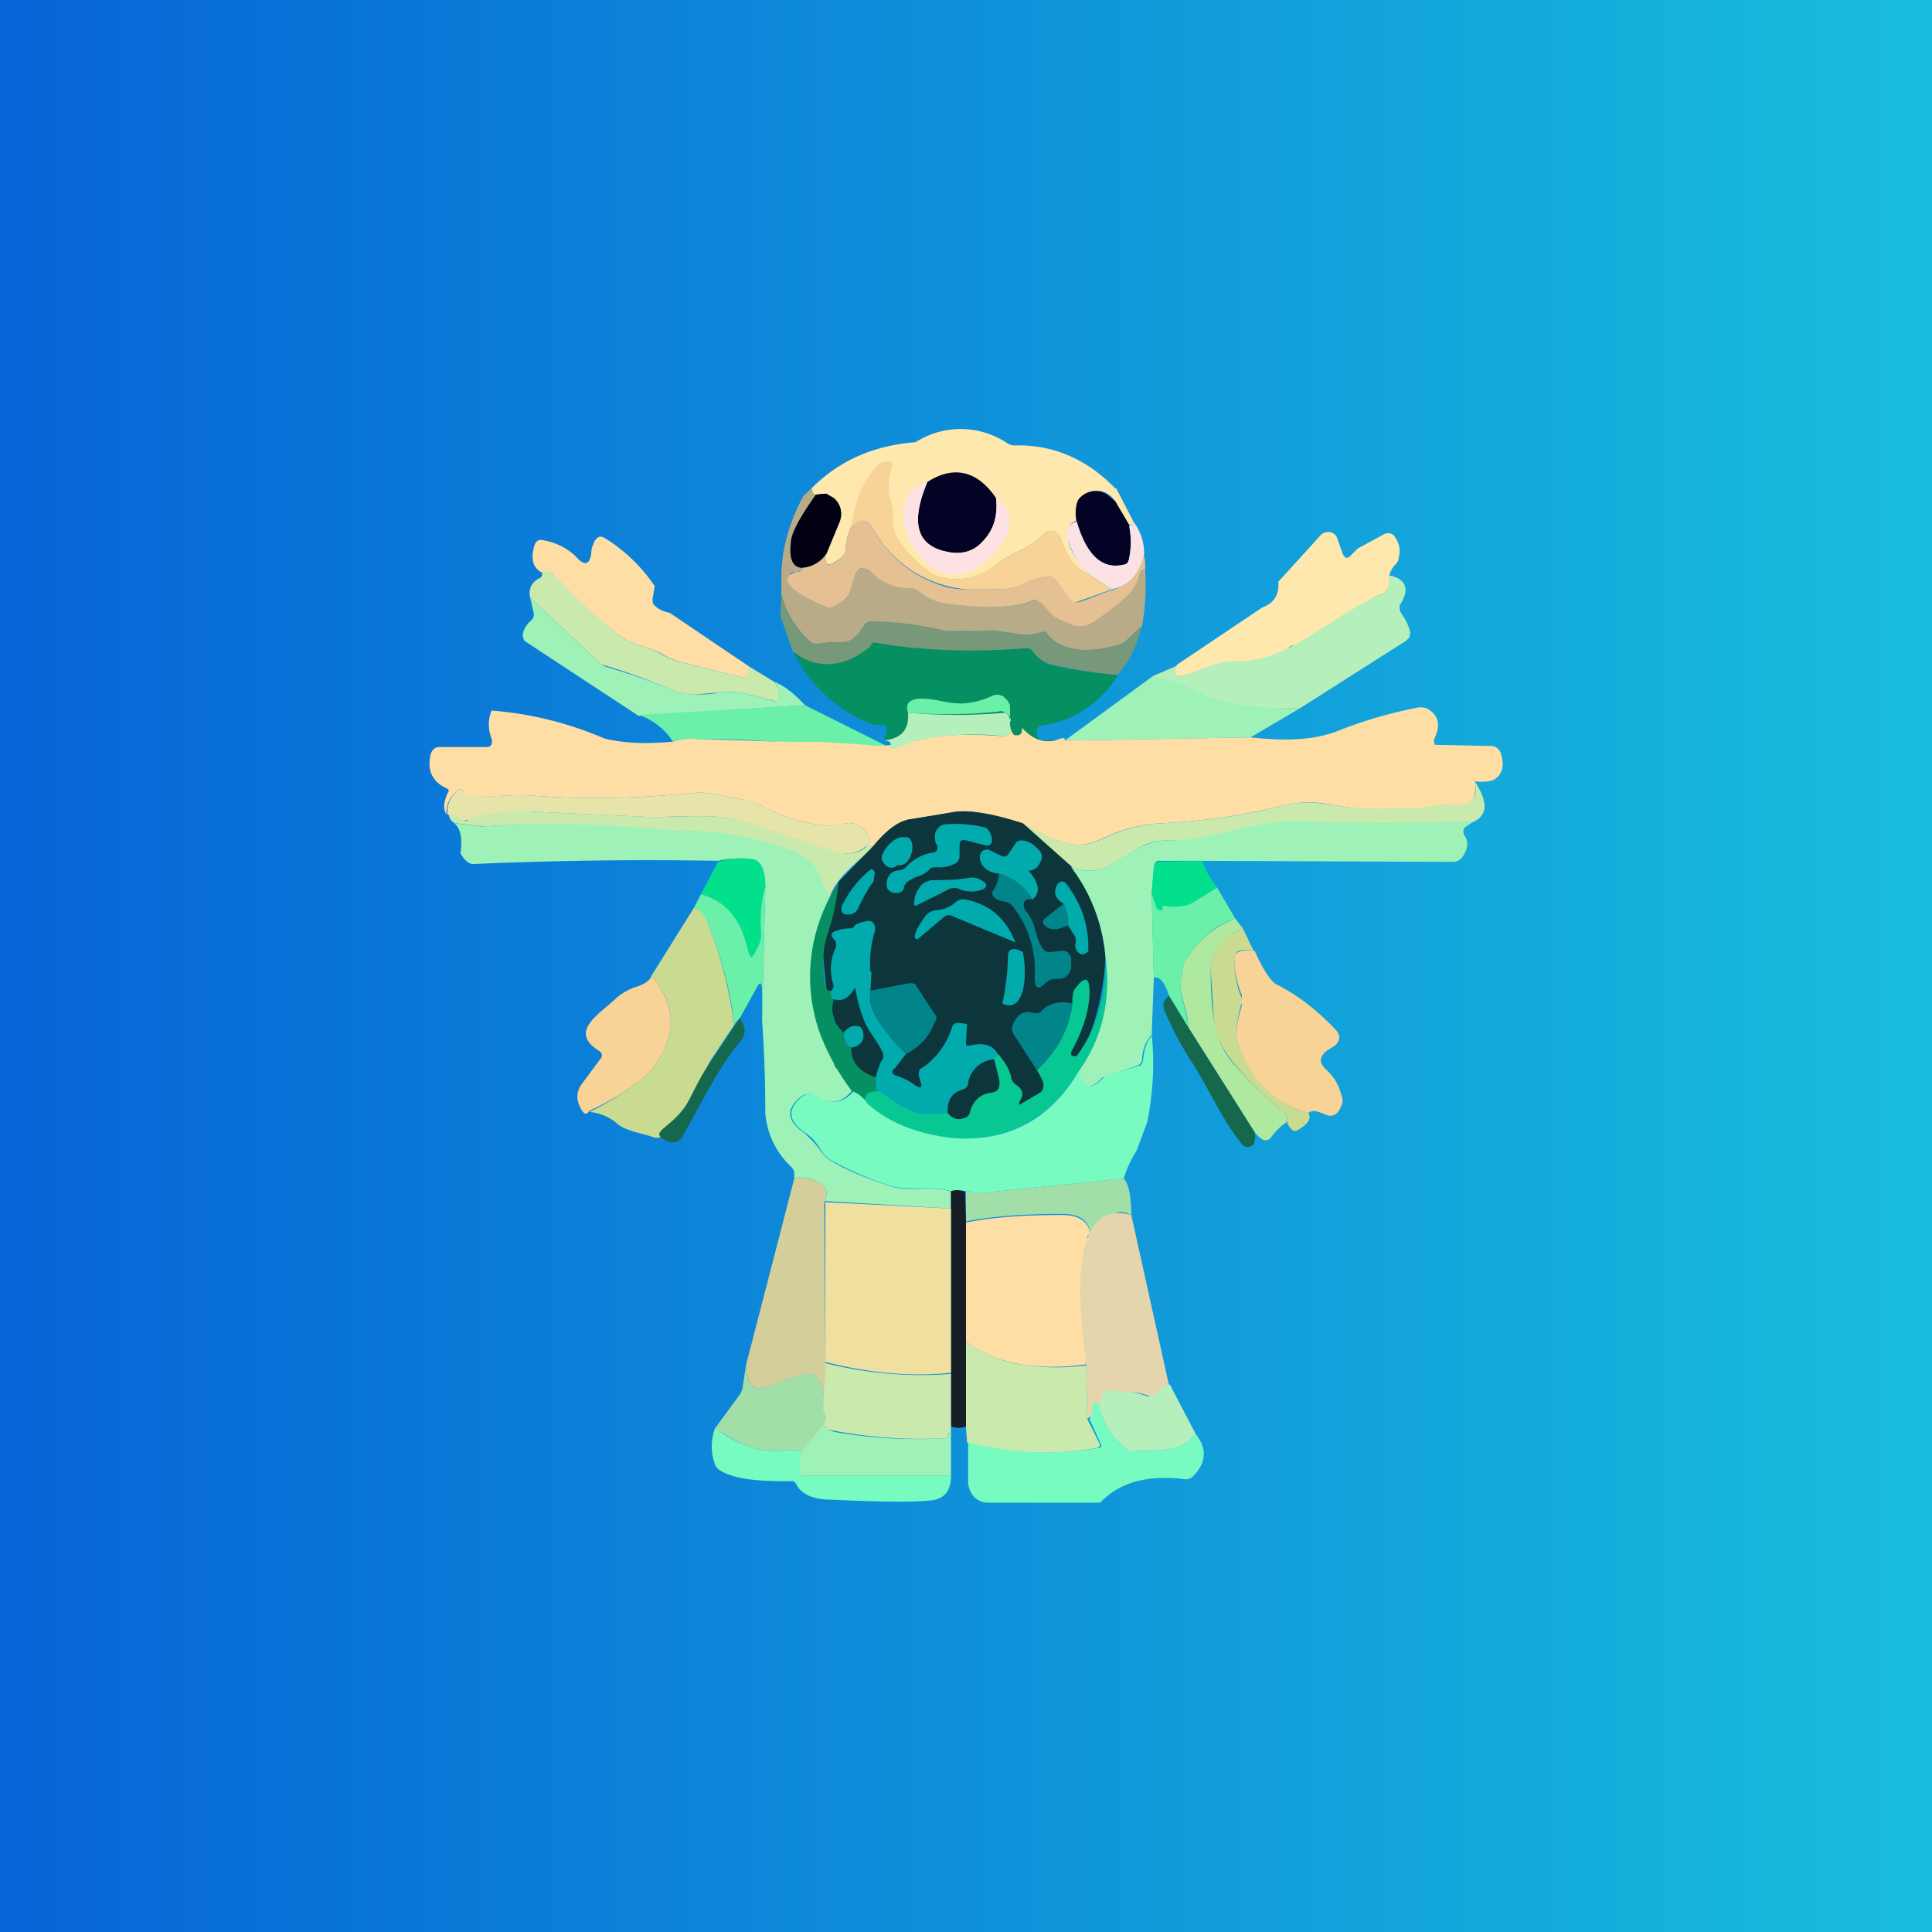 <!-- by TradingView --><svg width="18" height="18" viewBox="0 0 18 18" xmlns="http://www.w3.org/2000/svg"><path fill="url(#a0pyvik5a)" d="M0 0h18v18H0z"/><path d="m10.4 4.55.16.31c0 .02-.01.03-.04.03l-.13-.22c-.14-.2-.4-.07-.36.18-.08.03-.1.1-.07.22.03.09.1.19.2.29-.17-.06-.24-.24-.28-.35a.1.1 0 0 0-.03-.04.09.09 0 0 0-.12 0 .77.77 0 0 1-.25.17c-.07.03-.14.08-.21.13a.58.58 0 0 1-.5.11.7.7 0 0 1-.36-.15c-.11-.11-.06-.25-.12-.38-.06-.16-.16-.42-.36.06a.46.46 0 0 0-.05.2c0 .06-.05.1-.13.14-.03.02-.05 0-.06-.02v-.07l.13-.3c.07-.18-.1-.27-.22-.25-.02 0-.03-.02-.04-.06.26-.26.58-.4.97-.43a.78.78 0 0 1 .84 0c.03.02.05.03.08.03.35-.01.67.12.94.4Z" fill="#FFE8AD"/><path d="m10.16 5.36.2.13-.36.13c-.04.02-.09-.01-.1-.06a.29.29 0 0 0-.07-.16.07.07 0 0 0-.06-.03.7.7 0 0 0-.23.07.55.55 0 0 1-.23.05h-.3a1.1 1.1 0 0 1-.88-.57c-.05-.09-.12-.09-.2 0 .03-.24.1-.43.25-.59a.1.1 0 0 1 .07-.03h.03c.03 0 .04.02.03.05a.53.53 0 0 0 0 .35c.01.04.02.1.01.14-.03.2.33.51.45.54.17.04.34 0 .5-.11.07-.05.14-.1.21-.13.1-.04.17-.1.25-.17.05-.05.13-.03.15.04.04.1.11.29.28.35Z" fill="#F8D397"/><path d="M7.56 4.55c.01.04.02.06.04.06-.14.2-.22.34-.23.43-.02.16.01.25.11.25 0 .03-.03.04-.07.04-.05 0-.06.02-.03.06v.03c0 .03.01.05.04.05l.41.11c.04.01.06 0 .08-.04l.06-.19c.02-.06.1-.08.14-.03.1.11.22.16.37.16.03 0 .06 0 .08.03.07.06.15.1.24.1.21.04.61.08.84-.02.05-.02.1-.02.15 0 .06.03.1.08.15.13l.02.03H10a.7.7 0 0 0 .45-.15.46.46 0 0 0 .17-.26c0-.02.02-.03.05-.03.01.19 0 .36-.03.52l-.16.15a.16.16 0 0 1-.07.03c-.2.06-.5.09-.65-.1-.01-.02-.03-.03-.06-.02a.42.42 0 0 1-.21.02 1.4 1.4 0 0 0-.24-.03h-.47a3.4 3.4 0 0 0-.66-.09.08.08 0 0 0-.07.04l-.09.13-.02.03H7.9a.9.9 0 0 0-.28.01c-.03 0-.05 0-.07-.02a.9.9 0 0 1-.27-.44v-.21c.01-.24.08-.47.19-.68a.13.13 0 0 1 .05-.06l.04-.04Z" fill="#B9AA88"/><path d="M10.52 4.9c.02.1.02.2 0 .3 0 .04-.02.05-.05.06-.24.06-.37-.16-.44-.4-.02-.1 0-.18.02-.21a.22.22 0 0 1 .08-.06.2.2 0 0 1 .19.02l.07.06.13.22Z" fill="#050325"/><path d="M7.6 4.61a.43.43 0 0 1 .1-.01l.07.04a.2.2 0 0 1 .05.23l-.12.29a.3.3 0 0 1-.22.13c-.1 0-.13-.09-.11-.25.01-.09.09-.23.23-.43Z" fill="#020113"/><path d="M10.35 5.5c.16-.04.26-.15.3-.35.02.05.02.1.02.16-.03 0-.04 0-.05.03-.02.1-.08.19-.17.26-.36.28-.35.28-.62.15-.05-.03-.14-.18-.2-.16-.22.1-.62.06-.83.03a.47.47 0 0 1-.24-.11.12.12 0 0 0-.08-.03.46.46 0 0 1-.37-.16.08.08 0 0 0-.04-.02c-.04-.02-.08 0-.1.05l-.06.19c-.02.04-.15.13-.19.12-.06-.02-.57-.23-.31-.33.04 0 .06 0 .07-.04a.3.3 0 0 0 .22-.13c-.01.02-.01.05 0 .07 0 .03.02.04.05.02.08-.03.12-.08.13-.14 0-.08.02-.14.05-.2.08-.08.15-.08.2.01a1.11 1.11 0 0 0 .6.52.7.7 0 0 0 .28.05h.3c.08 0 .15-.02.23-.05a.7.7 0 0 1 .23-.07c.02 0 .05 0 .06.03.24.26.05.27.52.1Z" fill="#E4C093"/><path d="M10.03 4.85c.07.25.2.47.44.41.03 0 .04-.02.05-.06.02-.1.02-.2 0-.3.03-.01.04-.02.04-.04.06.08.1.18.1.3-.05.2-.15.3-.3.33l-.2-.13a.71.71 0 0 1-.2-.3c-.04-.1-.01-.18.07-.2Z" fill="#FCE2E5"/><path d="m12.65 5.11.24-.13a.08.08 0 0 1 .06-.01c.02 0 .04.02.05.04.04.06.05.12.03.19 0 .03-.02.05-.04.07a.26.26 0 0 0-.05.1.2.2 0 0 1 0 .1l-.05.06c-.2.07-.34.22-.5.4a.9.9 0 0 1-.32.08.1.1 0 0 0-.07.03.76.76 0 0 1-.55.2c-.16-.01-.3.03-.46.06-.04 0-.05-.02-.04-.05 0-.02 0-.04.02-.06l.79-.53c.11-.04.16-.12.15-.24l.4-.44c.05-.04.13-.03.15.04l.05.14c.02.04.04.05.07.02l.07-.07Z" fill="#FFE8AD"/><path d="m6.1 5.46-.02.12c0 .03 0 .05.03.07.03.03.08.05.13.06l.74.5c0 .07-.03.1-.07.1l-.56-.14a.63.63 0 0 1-.17-.07c-.14-.08-.28-.08-.41-.18a4.46 4.46 0 0 1-.6-.55.12.12 0 0 0-.07-.04h-.06c-.07-.04-.1-.12-.06-.25.01-.03.03-.05.06-.05.14.02.25.08.33.16.08.09.13.07.14-.05 0-.04.02-.07.03-.1.03-.04.05-.05.09-.03.18.11.34.26.47.45Z" fill="#FEDEA5"/><path d="M5.04 5.32h.06l.08.05c.17.19.36.37.59.55.13.1.27.1.4.18.06.03.12.06.18.07l.56.14c.04 0 .06-.03.07-.1l.23.14c.05.06.06.1.05.15 0 .03-.03.04-.05.03-.17-.04-.33-.1-.5-.08l-.23.02a.51.51 0 0 1-.22-.04 5.06 5.06 0 0 0-.66-.24l-.66-.62c-.02-.08.01-.15.1-.19l.01-.02v-.04Z" fill="#C9E9AD"/><path d="M12.94 5.36c.16.03.2.13.1.28 0 .03 0 .06.02.08.04.06.07.12.08.18l-.01.04-.03.03-.99.63-1.5-.02c-.03 0-.04-.01-.04-.05 0-.02 0-.05.02-.07a.24.24 0 0 1 .09-.04c.04-.02.07-.06.06-.12l.23-.1a.12.12 0 0 0-.02.05c0 .03 0 .05.04.05.15-.03.35-.15.51-.14.52.02.92-.45 1.39-.63l.04-.05a.2.2 0 0 0 0-.12Z" fill="#B5EFBB"/><path d="M7.28 5.54a.9.9 0 0 0 .27.44c.02.02.04.03.07.02.26-.05.28.05.43-.17a.08.08 0 0 1 .07-.04c.23 0 .44.03.66.08.07.02.23.02.47 0l.24.04c.07.01.15 0 .21-.02.03 0 .05 0 .06.02.15.19.45.16.65.1.03 0 .05-.01.07-.03l.16-.15c-.05.2-.13.35-.23.46a4.63 4.63 0 0 1-.62-.1.3.3 0 0 1-.16-.11.08.08 0 0 0-.07-.04A5.7 5.7 0 0 1 8.17 6c-.03 0-.05 0-.06.03-.05.14-.15.2-.29.17-.03 0-.05 0-.06.02-.05.06-.1.08-.17.07a.09.09 0 0 1-.07-.04.61.61 0 0 0-.13-.17l-.12-.34.01-.2Z" fill="#779879"/><path d="m4.94 5.57.66.62.04.02c.2.06.42.13.62.22.07.03.14.04.22.04.07 0 .15 0 .22-.02.18-.02.34.04.5.08.03.01.05 0 .06-.03.01-.04 0-.1-.05-.15.08.03.18.1.29.22l-1.55.1-1.05-.69c-.02-.01-.03-.04-.03-.07.01-.05.04-.1.08-.13.02-.02.03-.05.02-.08l-.03-.13Z" fill="#9EF2B8"/><path d="M10.41 6.3a1 1 0 0 1-.7.46c-.03 0-.05.03-.05.06s0 .05.03.07c.04.01.08.01.14 0-.44.12-1.06-.06-1.6.01a.2.2 0 0 0 .03-.11c0-.03 0-.04-.03-.03l-.1-.01a1.37 1.37 0 0 1-.74-.68c.18.15.45.18.72-.05.01-.03.03-.04.06-.03.4.07.87.09 1.39.05.03 0 .05.01.07.04.05.06.1.1.15.11.11.03.32.07.63.1Z" fill="#068F61"/><path d="M10.74 6.3c.6.13.37.29 1.37.3l-.46.27-1.73.03.82-.6Z" fill="#9EF2B8"/><path d="M9.42 6.72v.01a.1.1 0 0 0-.05-.09c-.02-.01-.04-.02-.07-.01-.29.03-.57.03-.84.01-.04-.12.06-.16.3-.11.1.02.18.03.25.02.08-.01.16-.03.24-.07a.11.11 0 0 1 .1.01l.04.04.02.04v.15ZM7.5 6.57l.8.4c-.5 0-1.27-.1-1.77-.08a.57.57 0 0 0-.26.02.62.62 0 0 0-.32-.25l1.55-.09Z" fill="#6BF0A9"/><path d="M13.74 7.28c.03.15-.06.3-.2.29-.4-.03-.72 0-1.12-.07a1.05 1.05 0 0 0-.45 0 5.7 5.7 0 0 1-1.15.17c-.7.04-.55.43-1.3 0-.3-.1-.53-.13-.66-.1l-.36.06c-.12.01-.24.1-.37.26-.04-.01-.06-.01-.07 0l.03-.04a.05.05 0 0 0 0-.07c-.07-.1-.15-.13-.25-.1a.57.57 0 0 1-.24 0 1.63 1.63 0 0 1-.5-.17.54.54 0 0 0-.18-.06c-.17-.03-.3-.08-.48-.06-.52.05-1.02.06-1.52.02-.2-.01-.4.03-.6 0v-.04c-.02-.02-.04-.02-.06 0a.25.25 0 0 0-.1.22c-.03-.05-.03-.11.01-.2.02-.02.01-.04-.02-.05-.12-.06-.17-.16-.14-.3a.1.1 0 0 1 .03-.06.08.08 0 0 1 .05-.02h.44c.05 0 .06-.03.05-.08a.34.34 0 0 1 0-.26 3.3 3.3 0 0 1 1.05.26c.2.05.42.05.64.03a.57.57 0 0 1 .26-.02c.37 0 .73.03 1.1.02l.45.03c.13.02.28 0 .45-.04.27-.07.56-.06.83-.04.03 0 .04 0 .05-.04v-.09c0 .05.01.09.04.12h.04c.02-.01.03-.02.03-.04 0-.03 0-.03.02-.01.09.09.18.12.29.1.07-.03.1-.03.09 0l1.73-.03c.29.03.57.04.84-.07.23-.09.47-.16.73-.21.03 0 .06 0 .09.02.1.06.11.16.05.28v.02l.01.03h.02l.5.01c.04 0 .07.02.09.06.03.09.03.16-.02.22-.04.05-.11.06-.22.05Z" fill="#FEDEA5"/><path d="M9.41 6.73v.1c0 .02-.02.04-.05.03a2.6 2.6 0 0 0-.83.04c-.4.17-.12 0-.3 0 .17-.02.24-.1.23-.26a5.08 5.08 0 0 0 .91 0 .1.1 0 0 1 .04.09Z" fill="#B5EFBB"/><path d="M13.74 7.28c.13.2.12.32-.02.38-.54.01-1.04.2-1.57.17-.42-.02-.84 0-1.27 0-.1 0-.19.02-.27.07l-.25.15c-.1.07-.23.08-.38.03l-.45-.41c.74.43.6.04 1.3 0 .41-.02.8-.08 1.14-.17.13-.03.28-.03.45 0 .25.05.5.03.75.03.02 0 .09 0 .2-.03a.8.8 0 0 1 .2 0c.15 0 .2-.07.17-.22Z" fill="#C9E9AD"/><path d="M8.06 7.89c-.08.07-.2.08-.34.03l-.81-.27c-.27-.08-.6-.03-.9-.04l-1.09-.05c-.2 0-.38.02-.55.08H4.3a.24.24 0 0 0-.13-.05c-.01-.08.02-.16.09-.22.02-.02.04-.02.06 0v.03c.2.04.4 0 .6.01.5.04 1 .03 1.52-.02.18-.02.31.03.48.06.06 0 .12.03.18.06.15.08.32.14.5.17.08.02.16.01.24 0 .1-.03.18 0 .25.1.02.02.02.04 0 .07l-.03.04Z" fill="#E7E4AA"/><path d="M8.06 7.89c0-.01.03-.01.07 0-.13.14-.34.28-.4.47-.15-.23-.04-.22-.58-.38A8.08 8.08 0 0 0 4.5 7.7l-.26-.03c-.03-.01-.05-.04-.06-.08.04 0 .08.01.13.04.02.02.05.02.07 0 .17-.05.36-.08.55-.07l1.1.05c.29.01.62-.04.89.04l.81.27c.14.05.26.04.34-.03Z" fill="#C9E9AD"/><path d="m9.53 7.67.45.4c.18.24.29.52.32.85-.1 1.93-2.17 2.4-2.6.29l-.03-.3c0-.23.12-.45.14-.69l.32-.33c.13-.16.25-.25.37-.26l.36-.06c.13-.03.36 0 .67.1Z" fill="#0C363C"/><path d="m13.72 7.66-.06.04c-.03.02-.03.05-.02.08.04.05.04.11 0 .18a.13.13 0 0 1-.04.05.11.11 0 0 1-.07.02l-2.34-.01h-.4c-.02 0-.04.03-.04.06l-.02.25.02.78-.02.53a.36.36 0 0 0-.09.23c0 .03-.02.05-.05.06l-.29.1a.07.07 0 0 0-.03.01c-.11.12-.19.1-.22-.06.22-.31.3-.67.25-1.06a1.6 1.6 0 0 0-.32-.84c.15.05.27.04.38-.03.08-.06.17-.1.25-.15a.56.56 0 0 1 .27-.07c.43 0 .83-.2 1.25-.18.52.02 1.05.02 1.59 0ZM4.23 7.67l.26.03a10.58 10.58 0 0 1 1.79.04c.3-.01.6.03.9.12.53.15.4.27.55.5-.2.41-.23.83-.08 1.27.03.1.11.13.12.25 0 .03 0 .06.03.08l.14.2c-.1.12-.2.13-.32.06a.13.13 0 0 0-.16 0c-.14.11-.13.23.04.34l.07.07c.07.07.09.14.18.19.17.1.36.17.54.23.19.06.37-.01.57.05v.16l-1.18-.07c.04-.08.02-.14-.05-.17-.1-.05-.18-.06-.23-.04v-.06a.12.12 0 0 0-.03-.05.77.77 0 0 1-.24-.5c0-.3-.01-.58-.03-.87l.03-1.24c0-.07-.01-.13-.03-.17-.02-.05-.06-.07-.12-.08a.7.7 0 0 0-.29.01 37 37 0 0 0-2.28.03c-.04 0-.08-.03-.12-.1.02-.14 0-.24-.06-.28Z" fill="#9EF2B8"/><path d="M9.62 8.38a.56.56 0 0 0-.31-.24c-.1-.01-.17-.06-.18-.14-.01-.06.04-.1.09-.08l.1.05c.04.02.06.01.08-.02l.06-.09c.01-.02.03-.03.06-.03.05 0 .1.03.14.07.06.05.06.1.01.17a.1.1 0 0 1-.07.04h-.01a.01.01 0 0 0 0 .01c.1.12.1.2.03.26Z" fill="#01AAAC"/><path d="M7.13 8.26c-.04.15-.05.3-.04.45 0 .03 0 .06-.02.09-.02.06-.1.2-.1.19-.05-.37-.2-.6-.44-.66l.16-.3A.7.7 0 0 1 6.98 8c.06 0 .1.03.12.08.02.04.03.1.03.17ZM11.2 8.02c.03.09.08.17.14.25l-.2.13c-.14.09-.35.08-.36.07a.35.35 0 0 1-.05-.14l.02-.25c0-.03.02-.05.05-.05l.4-.01Z" fill="#03E08B"/><path d="M9.3 8.14c.14.03.24.11.32.24-.06-.01-.09.01-.08.07l.01.03c.11.12.08.22.16.35.02.03.04.04.07.04l.1-.01c.05-.01.08.01.1.07v.09c-.02.07-.06.1-.12.1a.15.15 0 0 0-.12.04c-.07.07-.1.05-.1-.06a.96.96 0 0 0-.2-.65.12.12 0 0 0-.08-.05.2.2 0 0 1-.1-.04c-.02-.02-.02-.05 0-.07.03-.05.04-.1.05-.15Z" fill="#01848A"/><path d="M7.81 8.22c-.01.15-.04.29-.08.42-.04.12-.06.21-.06.28 0 .1 0 .2.03.29 0 .02.01.02.04.02 0 .04.01.07.03.07-.04.14 0 .24.09.32 0 .07.02.12.07.14 0 .13.07.22.21.27.02 0 .03.01.03.03l-.01.02h-.01v.02c0 .04.02.07.05.07-.08 0-.13.01-.14.06v.05a.3.3 0 0 0-.12-.11 2.2 2.2 0 0 1-.3-.54 1.57 1.57 0 0 1 .17-1.4Z" fill="#068F61"/><path d="M7.13 8.26 7.1 9.5v-.26c0-.1-.02-.1-.06-.02l-.15.27a.22.22 0 0 0-.05.06c-.03-.3-.11-.61-.24-.93-.04-.09-.08-.14-.13-.17l.06-.12c.56.16.37.86.54.47a.18.18 0 0 0 .02-.1c-.01-.15 0-.3.04-.44ZM11.34 8.27l.17.29c-.19.06-.34.19-.45.37a.29.29 0 0 0-.04.12l-.02.13c0 .13.06.24.07.39l-.18-.3c-.04-.12-.09-.18-.14-.16l-.02-.78.05.14.03.01c.02 0 .03-.01.02-.04.1.01.21.02.3-.04l.21-.13Z" fill="#6BF0A9"/><path d="m9.46 8.78-.6-.25a.06.06 0 0 0-.06.01l-.25.21c-.05 0-.03-.07.06-.2a.16.16 0 0 1 .05-.05.14.14 0 0 1 .07-.02.3.3 0 0 0 .18-.08.1.1 0 0 1 .08-.02c.22.04.38.17.47.4Z" fill="#01AAAC"/><path d="M6.47 8.45c.05.03.1.08.13.17.13.32.2.63.24.93l-.22.33-.19.35a1.3 1.3 0 0 1-.27.36.05.05 0 0 1-.04.01H6.1c-.1-.04-.28-.06-.36-.14a.46.46 0 0 0-.25-.1c.11-.05.26-.14.43-.26a.8.8 0 0 0 .31-.44c.05-.2 0-.38-.16-.57l.4-.64Z" fill="#C9DA91"/><path d="m8.12 9.05-.01.18c-.01.08 0 .15.05.24.06.1.15.22.28.35l-.1.13c-.04.03-.03.05 0 .07a.5.5 0 0 1 .17.08c.07.05.09.04.06-.04l-.01-.04c0-.03 0-.06.03-.07a.71.71 0 0 0 .28-.38c.01-.03.03-.04.06-.04l.08.01L9 9.7c0 .04 0 .05.04.04.13-.03.22 0 .26.09 0 .02-.02.03-.04.04a.26.26 0 0 0-.24.22c0 .03-.02.05-.05.06-.1.03-.15.1-.14.23l-.17.01c-.16.01-.33-.11-.46-.2-.1-.03-.01-.27.01-.3a.08.08 0 0 0 .01-.09c-.05-.11-.14-.2-.18-.32a1.4 1.4 0 0 1-.07-.27h-.01c-.06.1-.12.12-.19.1-.02 0-.03-.03-.03-.07l.02-.03a.05.05 0 0 0 0-.05.47.47 0 0 1 .03-.34c0-.03 0-.05-.02-.07-.03-.03-.03-.05 0-.07a.38.38 0 0 1 .13-.03c.1 0-.01-.03.18-.07h.03c.04.02.05.06.04.1a1 1 0 0 0-.04.38Z" fill="#01AAAC"/><path d="m11.51 8.56.07.09c-.18.07-.28.2-.3.38 0 .12 0 .28.03.47.03.15.07.27.15.37.13.16.3.33.5.49.04.04.05.07.02.1a.53.53 0 0 0-.14.14c-.02.02-.04.03-.07.02a.3.3 0 0 1-.08-.07l-.62-.98c0-.15-.07-.26-.07-.4l.02-.12c0-.05.02-.09.04-.12.11-.18.26-.3.45-.37Z" fill="#AFE89F"/><path d="m11.58 8.65.1.21a.24.24 0 0 0-.14 0c-.03.02-.04.04-.04.07 0 .13.02.25.06.35.02.03.02.06 0 .09-.04.16-.05.27-.03.34.12.35.34.57.66.66.03.05 0 .1-.1.16-.03.02-.07 0-.1-.08.02-.02.01-.05-.03-.09-.2-.16-.37-.33-.5-.5a.73.73 0 0 1-.15-.36l-.03-.47c.02-.19.12-.31.3-.38Z" fill="#C9DA91"/><path d="M9.53 8.87c.03.16.02.3-.01.39-.04.1-.1.13-.18.09.03-.15.05-.3.05-.44 0-.07.05-.09.14-.04Z" fill="#01AAAC"/><path d="M11.69 8.86c.08.18.15.28.2.31.2.1.38.24.55.42.05.05.05.1 0 .15l-.08.05c-.07.06-.07.11-.01.17.09.08.14.18.16.3-.03.12-.09.16-.17.12-.07-.03-.12-.04-.15-.01-.32-.09-.54-.3-.66-.66-.02-.07-.01-.18.04-.34v-.1a.87.87 0 0 1-.07-.34c0-.03.01-.05.04-.06.04-.02.09-.02.15-.01Z" fill="#F8D397"/><path d="M10.3 8.92c.05.4-.03.75-.25 1.06-.28.46-.69.67-1.21.62-.3-.04-.56-.14-.77-.32-.01-.02-.02-.04-.01-.05.01-.05.06-.07.14-.06.13.1.3.22.46.21l.17-.01c.05.06.1.07.17.04a.08.08 0 0 0 .04-.06c.03-.1.1-.16.2-.17.06-.01.08-.05.07-.12l-.05-.2c.02 0 .03-.02.04-.04.05.06.1.13.12.21 0 .03.02.06.05.08.06.04.07.09.03.15-.01.03 0 .04.02.02l.17-.1a.07.07 0 0 0 .03-.05c.01-.03-.01-.08-.06-.16.19-.18.3-.38.33-.62 0-.07.01-.11.02-.13.1-.14.15-.12.14.06-.01.16-.07.34-.17.52v.03l.02.01h.03c.2-.27.28-.58.27-.92Z" fill="#07C793"/><path d="M6.07 9.09c.16.19.21.38.16.57a.8.8 0 0 1-.31.44c-.17.12-.32.2-.43.25-.03.05-.06.03-.1-.07a.19.19 0 0 1 .03-.18l.17-.23c.03-.03.02-.06-.01-.08-.27-.17-.03-.32.14-.47a.51.51 0 0 1 .19-.12c.1-.03.15-.07.16-.11Z" fill="#F8D397"/><path d="M8.44 9.82a1.6 1.6 0 0 1-.28-.35.4.4 0 0 1-.05-.24l.36-.07c.03 0 .06 0 .07.03l.17.26c.02.02.02.05 0 .07a.53.53 0 0 1-.27.3Z" fill="#01848A"/><path d="m10.89 9.28.18.29.62.98c.01.05 0 .09-.01.11a.07.07 0 0 1-.11 0c-.2-.25-.32-.55-.49-.8a3.38 3.38 0 0 1-.22-.42.15.15 0 0 1-.02-.08c0-.03.02-.06.05-.08Z" fill="#15684C"/><path d="M9.99 9.35c-.03.24-.14.44-.33.62l-.22-.34a.1.1 0 0 1 0-.09c.04-.1.11-.13.2-.1.03 0 .05 0 .06-.02.07-.07.17-.1.29-.07Z" fill="#01848A"/><path d="M6.9 9.5c.05.07.05.14 0 .2-.2.23-.37.59-.55.9a.1.1 0 0 1-.03.03.1.1 0 0 1-.08.01c-.25-.1.04-.11.19-.41.06-.12.12-.24.2-.35a71.48 71.48 0 0 0 .26-.39Z" fill="#15684C"/><path d="M7.93 9.76c-.05-.02-.07-.07-.07-.14.04-.05.09-.07.12-.06.03 0 .05.01.06.05.02.08-.02.13-.1.15Z" fill="#01AAAC"/><path d="M10.73 9.64c.03.28.01.55-.04.81l-.1.27c-.05.08-.09.16-.12.26l-1.38.14c-.02 0-.03 0-.05-.02H9a.22.22 0 0 0-.13 0c-.2-.06-.38 0-.57-.05a3.21 3.21 0 0 1-.54-.23c-.1-.05-.11-.12-.18-.2a.38.38 0 0 0-.07-.06c-.17-.11-.18-.23-.04-.34a.13.13 0 0 1 .16 0c.12.07.22.06.32-.05.05.02.1.06.13.11.2.18.46.28.77.32.52.05.93-.16 1.2-.62.04.16.12.18.23.06l.03-.02.3-.09c.02 0 .04-.03.04-.06.01-.1.04-.18.09-.23Z" fill="#78FBC0"/><path d="m7.68 11.2.01 1.5-.01.44c.02-.64-.42-.17-.63-.21a.07.07 0 0 1-.06-.04.36.36 0 0 1-.04-.17l.45-1.74c.05-.02.12-.01.23.04.07.03.09.09.05.17Z" fill="#D3CE9A"/><path d="M10.47 10.98c.04.04.07.15.07.34-.12-.06-.2-.02-.26.12a.08.08 0 0 1-.05.05h-.07c-.02-.12-.1-.18-.26-.18-.36 0-.65.02-.9.07v-.28h.04c.02.02.03.02.05.02l1.38-.14Z" fill="#A2DEA7"/><path d="M8.86 11.1c.04-.02.08-.01.13 0l.01.28V13.29a.2.2 0 0 1-.14 0V11.1Z" fill="#181E26"/><path d="m7.68 11.2 1.18.06v1.53c-.38.04-.77 0-1.17-.1v-1.5Z" fill="#EFE0A0"/><path d="M10.16 11.5c-.02 0-.03.01-.03.03l-.01 1.18a2 2 0 0 1-.55.01A1.2 1.2 0 0 1 9 12.5v-1.11c.25-.05.54-.07.9-.07.15 0 .24.06.26.18Z" fill="#FEDEA5"/><path d="m10.54 11.32.35 1.58a.26.26 0 0 0-.13.1c-.02.01-.04.02-.07 0-.17-.06-.37-.02-.37.12 0 .04-.16.06-.19.1l-.01-.5c0-.12-.28-1.6.42-1.4Z" fill="#E4D5AC"/><path d="M9 12.5c.16.11.35.2.57.22a2 2 0 0 0 .55 0l.01.5.11.22c.02.03 0 .04-.02.05-.4.07-.8.06-1.21-.05L9 13.3v-.8Z" fill="#C9E9AD"/><path d="M6.95 12.72c0 .06.01.12.04.17.01.02.03.04.06.04.2.04.65-.43.63.2.02.05.02.1 0 .15l-.22.24c-.14-.03-.28.04-.5-.05-.1-.04-.2-.1-.3-.16l.22-.3a.18.18 0 0 0 .04-.09l.03-.2Z" fill="#A2DEA7"/><path d="M8.86 12.8v.55c-.02 0-.03 0-.03.02s-.01.03-.03.03a4.34 4.34 0 0 1-1.08-.08 1.89 1.89 0 0 1-.05-.04c.03-.05.03-.1 0-.14l.02-.44c.4.1.8.13 1.17.1Z" fill="#C9E9AD"/><path d="m10.9 12.9.24.46a.37.37 0 0 1-.2.13c-.08.02-.2.03-.37.03a.1.1 0 0 1-.08-.02.75.75 0 0 1-.25-.38l.04-.15c.01-.03.3-.01.41.04.03 0 .05 0 .07-.02a.26.26 0 0 1 .13-.09Z" fill="#B5EFBB"/><path d="M10.24 13.12c.04.14.12.27.25.38a.1.1 0 0 0 .08.02c.17 0 .29-.01.36-.03a.37.37 0 0 0 .21-.13c.11.14.1.27-.03.4a.09.09 0 0 1-.08.02c-.34-.04-.6.03-.78.22H9.2a.18.18 0 0 1-.13-.06.22.22 0 0 1-.05-.15v-.35c.4.1.81.12 1.21.05.03 0 .04-.02.02-.05l-.1-.22a.25.25 0 0 0 .03-.13c0-.03.02-.04.04-.02.02 0 .02.02.03.05Z" fill="#78FBC0"/><path d="m7.67 13.28.05.04.05.02c.34.06.68.08 1.03.06.02 0 .03 0 .03-.03 0-.01.01-.02.03-.02v.4H7.5c-.03 0-.04-.02-.05-.05a.4.4 0 0 1 .01-.18l.21-.24Z" fill="#9EF2B8"/><path d="M6.67 13.31c.09.07.19.12.29.16.22.09.36.02.5.05a.4.4 0 0 0 0 .18c0 .03.01.05.04.05h1.36c0 .14-.06.22-.2.23-.2.02-.52.01-.97-.01-.14-.01-.23-.06-.27-.14a.07.07 0 0 0-.03-.03.06.06 0 0 0-.03 0c-.19 0-.49 0-.65-.1a.12.12 0 0 1-.05-.06.49.49 0 0 1 0-.33Z" fill="#78FBC0"/><path d="M9.28 4.64c.02.18-.03.31-.13.41-.08.09-.2.12-.33.09-.28-.06-.34-.27-.18-.65.25-.16.47-.1.64.15Z" fill="#050325"/><path d="M8.64 4.49c-.16.38-.1.6.18.65.13.03.25 0 .33-.09.1-.1.15-.23.13-.41.2.16.16.35-.1.59a.5.5 0 0 1-.26.12.27.27 0 0 1-.19-.04.61.61 0 0 1-.31-.54c0-.07.02-.13.06-.18a.3.3 0 0 1 .16-.1Z" fill="#FCE2E5"/><path d="M8.74 7.89a.13.13 0 0 1-.03-.08c0-.03 0-.06.02-.08a.1.1 0 0 1 .07-.05c.14-.01.26 0 .38.03.05.02.1.16.02.17H9.2L9 7.83c-.04-.01-.06 0-.06.05v.1c0 .03-.02.06-.05.07a.32.32 0 0 1-.16.03c-.03 0-.06 0-.08.03-.06.06-.13.05-.2.11a.1.1 0 0 0-.03.05c0 .03-.03.05-.06.05s-.05 0-.07-.02c-.02-.01-.03-.03-.03-.06 0-.07.04-.12.1-.13.03 0 .06-.01.08-.03a.43.43 0 0 1 .27-.14l.01-.01.01-.01a.03.03 0 0 0 0-.03Z" fill="#01AAAC"/><path d="M8.36 8.06c-.03.03-.06.03-.1.01l-.02-.02-.02-.03a.09.09 0 0 1 0-.06c.04-.08.1-.14.17-.16h.05c.01 0 .03 0 .04.02a.1.1 0 0 1 .02.05v.05c-.02.1-.07.15-.14.14ZM7.84 8.45a.97.97 0 0 1 .26-.34c.02-.02.04-.01.05.02l-.01.08c-.06.08-.1.16-.14.24-.02.05-.05.07-.1.07-.02 0-.06 0-.06-.05v-.02ZM8.67 8.2c.11 0 .23 0 .35-.02.06-.01.1 0 .15.04.03.02.02.04 0 .06a.29.29 0 0 1-.24 0 .1.1 0 0 0-.08 0l-.3.15c-.03.02-.04 0-.03-.04 0-.05.03-.1.06-.14a.13.13 0 0 1 .04-.03l.05-.02ZM9.95 8.62a.46.46 0 0 0-.04-.2c-.08-.05-.1-.1-.06-.18l.02-.02a.05.05 0 0 1 .05 0l.02.02c.14.19.2.38.2.59v.03l-.02.02-.02.01h-.03c-.04-.02-.06-.06-.05-.1A.1.1 0 0 0 10 8.7l-.05-.08Z" fill="#01AAAC"/><path d="M9.91 8.42c.03.05.04.12.04.2-.1.05-.17.05-.22 0-.02-.02-.02-.04 0-.06l.18-.14Z" fill="#01848A"/><defs><linearGradient id="a0pyvik5a" x1="0" y1="9" x2="18" y2="9" gradientUnits="userSpaceOnUse"><stop stop-color="#0664D6"/><stop offset="1" stop-color="#18BDDD"/></linearGradient></defs></svg>